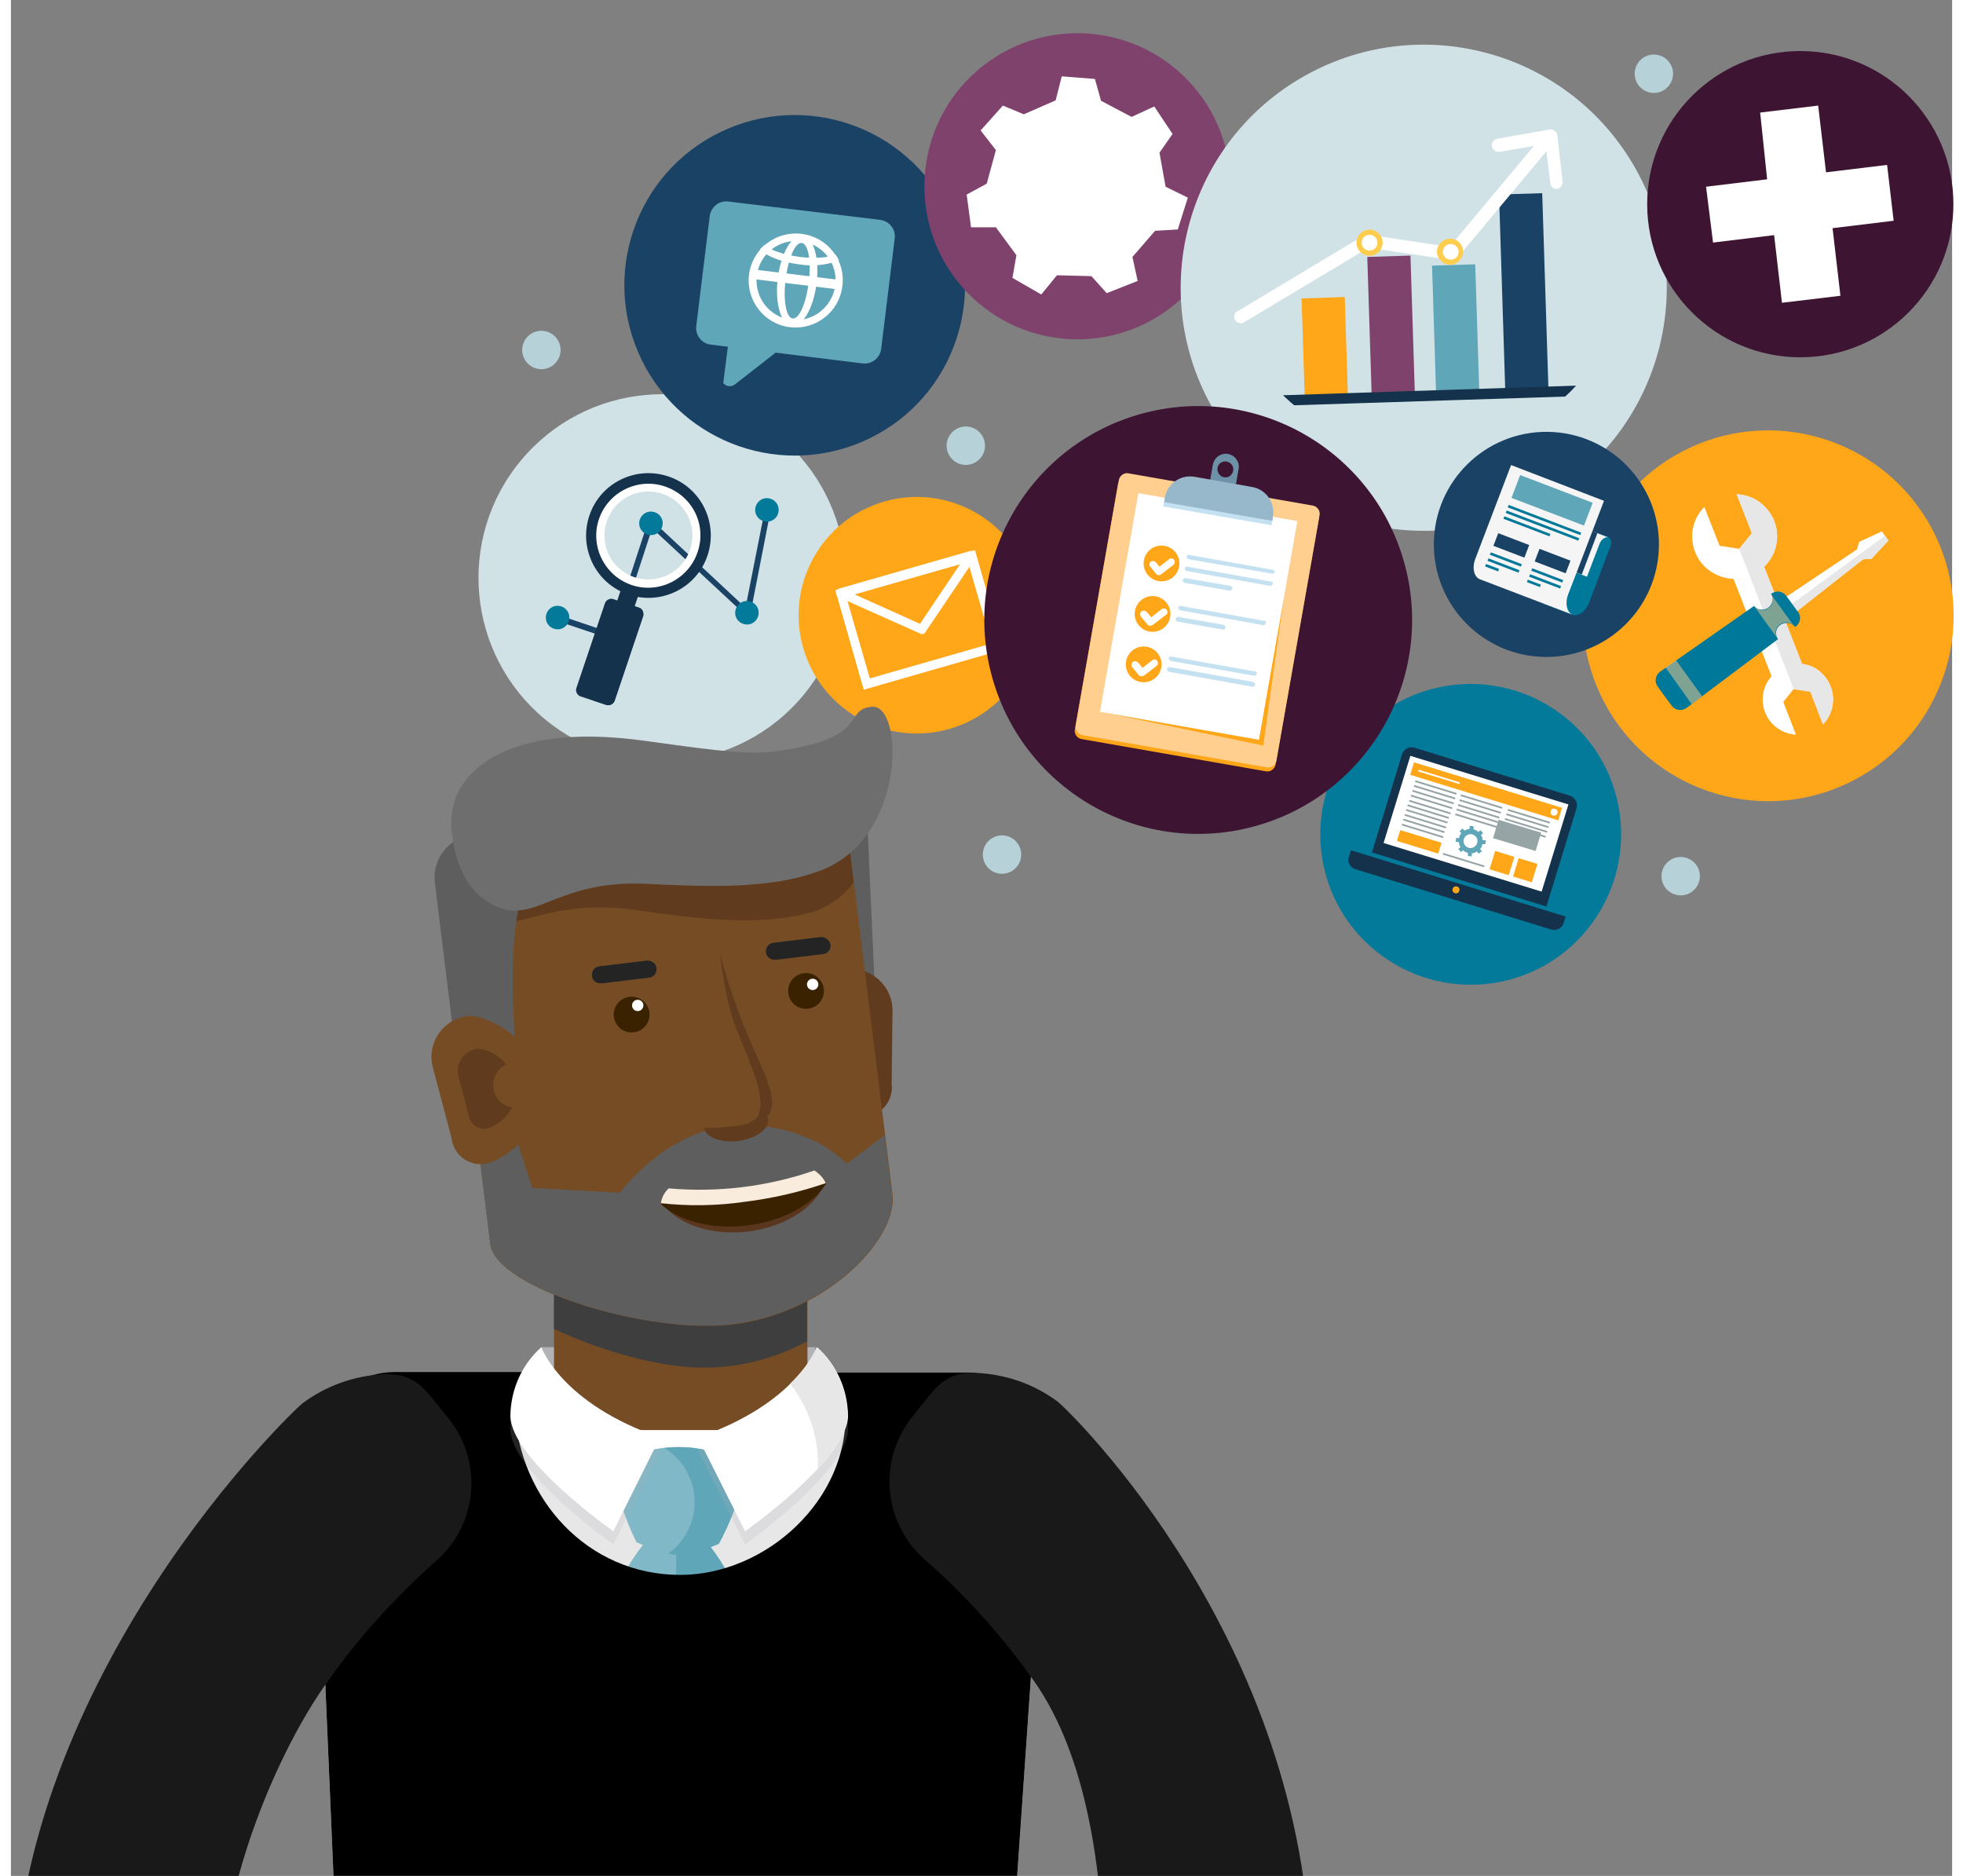 <?xml version="1.0" encoding="utf-8"?>
<!-- Generator: Adobe Illustrator 19.2.1, SVG Export Plug-In . SVG Version: 6.00 Build 0)  -->
<svg version="1.1" id="Layer_1" xmlns="http://www.w3.org/2000/svg" xmlns:xlink="http://www.w3.org/1999/xlink" x="0px" y="0px"
	 viewBox="0 0 445 430" enable-background="new 0 0 445 430" xml:space="preserve" height="430" width="450"> 
<rect x="0" y="0" width="445" height="430" fill="#808080" stroke="none"/> 
<g>
	<g class="fix-search">
		<g id="Search">
				<ellipse transform="matrix(0.639 -0.769 0.769 0.639 -47.935 162.666)" fill="#D1E2E7" cx="149.3" cy="132.4" rx="42.1" ry="42.1"/>
			<path fill="#1A4265" d="M169,141.1c-0.2,0.1-0.5,0-0.7-0.2L147,121.1l-8.2,25.1c-0.1,0.4-0.5,0.6-0.9,0.4c0,0,0,0,0,0l-12.8-4.3
				c-0.4-0.1-0.6-0.5-0.4-0.9c0.1-0.4,0.5-0.6,0.9-0.4l0,0l12.1,4.1l8.3-25.4c0.1-0.4,0.5-0.6,0.9-0.4c0.1,0,0.2,0.1,0.3,0.2
				l21.2,19.8l4.4-22.3c0.1-0.4,0.4-0.6,0.8-0.5c0.4,0.1,0.6,0.4,0.5,0.8l-4.6,23.5C169.4,140.8,169.2,141,169,141.1L169,141.1
				L169,141.1z"/>
			
				<ellipse transform="matrix(0.961 -0.275 0.275 0.961 -34.129 39.965)" fill="#047A9A" cx="125.4" cy="141.6" rx="2.7" ry="2.7"/>
			
				<ellipse transform="matrix(0.961 -0.275 0.275 0.961 -34.661 43.488)" fill="#FFA619" cx="137.7" cy="145.3" rx="2.7" ry="2.7"/>
			
				<ellipse transform="matrix(0.961 -0.275 0.275 0.961 -27.349 45.009)" fill="#047A9A" cx="146.8" cy="120" rx="2.7" ry="2.7"/>
			
				<ellipse transform="matrix(0.961 -0.275 0.275 0.961 -32.129 51.857)" fill="#047A9A" cx="168.8" cy="140.5" rx="2.7" ry="2.7"/>
			
				<ellipse transform="matrix(0.961 -0.275 0.275 0.961 -25.474 52.227)" fill="#047A9A" cx="173.4" cy="116.9" rx="2.7" ry="2.7"/>
			
				<rect x="135.2" y="136.3" transform="matrix(0.318 -0.948 0.948 0.318 -35.088 228.099)" fill="#14324C" width="11.5" height="4.2"/>
			<path fill="#14324C" d="M150.7,109.2c-7.5-2.5-15.6,1.5-18.1,9c-2.5,7.5,1.5,15.6,9,18.1c7.5,2.5,15.6-1.5,18.1-9c0,0,0,0,0,0
				C162.2,119.8,158.2,111.7,150.7,109.2z M142.7,133.2c-5.8-1.9-8.9-8.2-7-13.9c1.9-5.8,8.2-8.9,13.9-7s8.9,8.2,7,13.9c0,0,0,0,0,0
				C154.7,132,148.4,135.1,142.7,133.2C142.7,133.2,142.7,133.2,142.7,133.2L142.7,133.2z"/>
			<path fill="#FFFFFF" d="M149.9,111.5c-6.2-2.1-13,1.3-15.1,7.5s1.3,13,7.5,15.1s13-1.3,15.1-7.5c0,0,0,0,0,0
				C159.6,120.3,156.2,113.6,149.9,111.5z M142.9,132.3c-5.3-1.8-8.1-7.5-6.3-12.8c1.8-5.3,7.5-8.1,12.8-6.3
				c5.3,1.8,8.1,7.5,6.3,12.8C153.9,131.2,148.3,134.1,142.9,132.3L142.9,132.3z"/>
			<path fill="#14324C" d="M144,139.3l-6-2c-0.7-0.2-1.5,0.2-1.8,0.9l-6.6,19.6c-0.2,0.7,0.2,1.5,0.9,1.8l6,2
				c0.7,0.2,1.5-0.2,1.8-0.9l6.6-19.6C145.1,140.3,144.7,139.5,144,139.3z"/>
			<path fill="#14324C" d="M144,139.3l-3-1l-7.4,22.3l3,1c0.7,0.2,1.5-0.2,1.8-0.9l6.6-19.6C145.1,140.3,144.7,139.5,144,139.3z"/>
		</g>
	</g>
	<g class="fix-network">
		<g id="Network">
			<path fill="#1A4265" d="M144.6,82.5c9.5,19.4,32.8,27.4,52.2,18s27.4-32.8,18-52.2c-9.5-19.4-32.8-27.4-52.2-18
				C143.2,39.7,135.1,63.1,144.6,82.5C144.6,82.5,144.6,82.5,144.6,82.5L144.6,82.5z"/>
			<path fill="#60A6B9" d="M163.3,87.8c0.6,0.8,1.8,1,2.7,0.3l11.4-8.9l-12.8-1.6L163.3,87.8z"/>
			<path fill="#FFFFFF" d="M178.6,75L178.6,75h-0.1H178.6z"/>
			<path fill="#FFFFFF" d="M170.3,69c0.2,0.5,0.5,0.9,0.8,1.4c1.4-0.9,4.7-1.2,8.6-0.7c3.5,0.4,6.4,1.4,7.8,2.4
				c0.4-0.4,0.7-0.8,1.1-1.2c-2.6-1.7-5.5-2.7-8.6-3C175.9,67.4,172.3,67.8,170.3,69z"/>
			<path fill="#60A6B9" d="M157.1,74.8l3.1-25.3c0.3-2.1,2.2-3.6,4.3-3.3l34.8,4.2c2.1,0.3,3.6,2.2,3.3,4.3l-3.1,25.3
				c-0.3,2.1-2.2,3.6-4.3,3.3L160.5,79C158.4,78.8,156.9,76.9,157.1,74.8z"/>
			<path fill="#FFFFFF" d="M181.2,53.6c-5.9-0.7-11.3,3.5-12,9.4c-0.7,5.9,3.5,11.3,9.4,12c5.9,0.7,11.3-3.5,12-9.4c0,0,0,0,0,0
				C191.4,59.7,187.2,54.3,181.2,53.6z M178.9,73.3c-5-0.6-8.5-5.1-7.9-10.1s5.1-8.5,10.1-7.9c5,0.6,8.5,5.1,7.9,10.1
				C188.3,70.4,183.8,73.9,178.9,73.3C178.9,73.3,178.9,73.3,178.9,73.3z"/>
			<path fill="#FFFFFF" d="M181.5,54c-2.5-0.3-5,4.1-5.7,9.8s0.7,10.6,3.2,10.9s5-4.1,5.7-9.8S184,54.3,181.5,54z M179.2,73
				c-1.5-0.2-2.2-4.2-1.6-9s2.2-8.5,3.7-8.3s2.2,4.2,1.6,9S180.7,73.2,179.2,73L179.2,73z"/>
			<path fill="#FFFFFF" d="M180.9,58.9c-3.8-0.5-7-1.6-8.1-2.8c-0.4,0.4-0.8,0.7-1.1,1.1c1.7,1.6,5,2.9,9,3.4
				c3.1,0.5,6.2,0.2,9.1-0.9c-0.2-0.5-0.5-1-0.8-1.4C187.5,59.1,184.4,59.3,180.9,58.9z"/>
			
				<rect x="179.2" y="53.6" transform="matrix(0.121 -0.993 0.993 0.121 94.818 234.876)" fill="#FFFFFF" width="1.7" height="20.7"/>
			
				<rect x="179.1" y="54" transform="matrix(0.121 -0.993 0.993 0.121 94.355 235.216)" fill="#FFFFFF" width="1.7" height="20.7"/>

		</g>
	</g>
	<g class="fix-mail">
		 <g id="Mail">
			<path fill="#FFFFFF" d="M226.5,147.2l-15.2-6l-0.5,0.6c-0.3,0.4-0.6,0.8-0.9,1.1l13,5.1l-24,6.9l8.5-11.6c-0.7-0.2-1.4-0.4-2-0.8
				l-10.1,13.6c-0.3,0.5-0.3,1.1,0.2,1.5c0.3,0.2,0.6,0.3,0.9,0.2l30-8.6l0,0c0.6-0.1,0.9-0.7,0.8-1.3
				C227.2,147.6,226.9,147.3,226.5,147.2z"/>
			
				<ellipse transform="matrix(0.927 -0.376 0.376 0.927 -37.779 88.376)" fill="#FFA619" cx="207.6" cy="141" rx="27.1" ry="27.1"/>
			<path fill="#FFFFFF" d="M227.5,148.9l-32,9.2l-6.5-22.8l32-9.2L227.5,148.9z M196.9,155.5l27.9-8l-5.4-18.7l-27.9,8L196.9,155.5z"
				/>
			<path fill="#FFFFFF" d="M209.1,145.3c-0.2,0.1-0.5,0.1-0.7-0.1l-18.6-8.3c-0.5-0.2-0.8-0.9-0.6-1.4c0.1-0.3,0.4-0.5,0.7-0.6
				l30-8.6c0.6-0.1,1.1,0.2,1.3,0.8c0.1,0.3,0,0.5-0.1,0.8l-11.4,16.9C209.6,145.1,209.4,145.3,209.1,145.3z M193.3,136.2l15.1,6.8
				l9.2-13.7L193.3,136.2z"/>
		</g>
	</g>
	<g class="fix-gear">
		<g id="Gear">
			
				<ellipse transform="matrix(0.755 -0.655 0.655 0.755 31.853 170.672)" fill="#7F426C" cx="244.6" cy="42.7" rx="35.1" ry="35.1"/>
			<path fill="#FFFFFF" d="M227.4,24.2l4.8,2l7.3-3.2l1.4-5.5l7.6,0.6l1.4,5l7,3.7l5.2-2.4l4.2,6.3l-3,4.3l1.4,7.8l5.1,2.5l-2.3,7.3
				l-5.2,0.3l-5.2,6l1.2,5.5l-7.1,2.8l-3.5-3.9l-7.9-0.2l-3.6,4.4l-6.6-3.8l0.9-5.2l-4.7-6.4h-5.7l-1-7.5l4.6-2.5l2.1-7.7l-3.5-4.5
				L227.4,24.2L227.4,24.2L227.4,24.2z M237.4,35.1c4.3-3.7,10.9-3.2,14.5,1.2c3.7,4.3,3.2,10.9-1.2,14.5c-4.3,3.7-10.8,3.2-14.5-1.1
				C232.5,45.4,233,38.8,237.4,35.1L237.4,35.1z"/>

		</g>
	</g>
	<g class="fix-computer">
		<g id="Computer">
			<path fill="#047A9A" d="M361.4,213c12-14.8,9.8-36.5-5-48.5s-36.5-9.8-48.5,5c-12,14.8-9.8,36.5,5,48.5
				C327.7,230,349.4,227.8,361.4,213C361.4,213,361.4,213,361.4,213L361.4,213z"/>
			<path fill="#14324C" d="M352,207.8l6.9-22.5c0.4-1.2-0.3-2.5-1.5-2.9l-35.6-11c-1.2-0.4-2.5,0.3-2.9,1.5c0,0,0,0,0,0l-6.9,22.5
				L352,207.8z"/>
			
				<rect x="325.5" y="170" transform="matrix(0.294 -0.956 0.956 0.294 56.454 454.434)" fill="#FFFFFF" width="20.9" height="37.9"/>
			<path fill="#14324C" d="M307.2,194.9l-0.5,1.6c-0.4,1.1,0.3,2.3,1.4,2.7c0,0,0,0,0,0l45.1,13.9c1.1,0.3,2.3-0.3,2.7-1.4
				c0,0,0,0,0,0l0.5-1.6L307.2,194.9z"/>
			
				<rect x="336.7" y="163.8" transform="matrix(0.294 -0.956 0.956 0.294 65.19 451.336)" fill="#FFA619" width="3" height="35.5"/>
			
				<rect x="321.5" y="188.1" transform="matrix(0.294 -0.956 0.956 0.294 43.383 444.814)" fill="#FFA619" width="2.6" height="9.9"/>
			
				<rect x="337" y="178.9" transform="matrix(0.294 -0.956 0.956 0.294 62.212 452.046)" fill="#96A4A5" width="0.4" height="9.9"/>
			
				<rect x="336.7" y="180.1" transform="matrix(0.294 -0.956 0.956 0.294 60.874 452.536)" fill="#96A4A5" width="0.4" height="9.9"/>
			
				<rect x="336.3" y="181.1" transform="matrix(0.294 -0.956 0.956 0.294 59.669 452.96)" fill="#96A4A5" width="0.4" height="9.9"/>
			
				<rect x="336" y="182.2" transform="matrix(0.294 -0.956 0.956 0.294 58.407 453.397)" fill="#96A4A5" width="0.4" height="9.9"/>
			
				<rect x="335.7" y="183.3" transform="matrix(0.294 -0.956 0.956 0.294 57.119 453.879)" fill="#96A4A5" width="0.4" height="9.9"/>
			
				<rect x="332.9" y="192.3" transform="matrix(0.294 -0.956 0.956 0.294 46.519 457.603)" fill="#96A4A5" width="0.4" height="9.9"/>
			
				<rect x="347.8" y="182.1" transform="matrix(0.294 -0.956 0.956 0.294 66.725 464.773)" fill="#96A4A5" width="0.4" height="10.1"/>
			
				<rect x="347.5" y="183.2" transform="matrix(0.294 -0.956 0.956 0.294 65.459 465.184)" fill="#96A4A5" width="0.4" height="10.1"/>
			
				<rect x="347.2" y="184.3" transform="matrix(0.294 -0.956 0.956 0.294 64.174 465.649)" fill="#96A4A5" width="0.4" height="10.1"/>
			
				<rect x="346.8" y="185.4" transform="matrix(0.294 -0.956 0.956 0.294 62.918 466.081)" fill="#96A4A5" width="0.4" height="10.1"/>
			
				<rect x="324.1" y="183.4" transform="matrix(0.294 -0.956 0.956 0.294 48.866 442.898)" fill="#96A4A5" width="0.4" height="9.9"/>
			
				<rect x="323.8" y="184.5" transform="matrix(0.294 -0.956 0.956 0.294 47.538 443.354)" fill="#96A4A5" width="0.4" height="9.9"/>
			
				<rect x="323.4" y="185.6" transform="matrix(0.294 -0.956 0.956 0.294 46.319 443.801)" fill="#96A4A5" width="0.4" height="9.9"/>
			
				<rect x="325.1" y="180.2" transform="matrix(0.294 -0.956 0.956 0.294 52.663 441.561)" fill="#96A4A5" width="0.4" height="9.9"/>
			
				<rect x="324.8" y="181.2" transform="matrix(0.294 -0.956 0.956 0.294 51.388 442.007)" fill="#96A4A5" width="0.4" height="9.9"/>
			
				<rect x="324.5" y="182.3" transform="matrix(0.294 -0.956 0.956 0.294 50.112 442.465)" fill="#96A4A5" width="0.4" height="9.9"/>
			
				<rect x="325.5" y="179" transform="matrix(0.294 -0.956 0.956 0.294 54.056 441.099)" fill="#96A4A5" width="0.4" height="9.9"/>
			
				<rect x="326.5" y="175.7" transform="matrix(0.294 -0.956 0.956 0.294 57.904 439.723)" fill="#96A4A5" width="0.4" height="9.9"/>
			
				<rect x="326.2" y="176.8" transform="matrix(0.294 -0.956 0.956 0.294 56.643 440.188)" fill="#96A4A5" width="0.4" height="9.9"/>
			
				<rect x="325.8" y="177.9" transform="matrix(0.294 -0.956 0.956 0.294 55.374 440.616)" fill="#96A4A5" width="0.4" height="9.9"/>
			
				<rect x="327.2" y="173.2" transform="matrix(0.294 -0.956 0.956 0.294 60.806 438.699)" fill="#FFFFFF" width="0.4" height="9.9"/>
			
				<rect x="339.6" y="195.7" transform="matrix(0.294 -0.956 0.956 0.294 52.032 466.384)" fill="#FFA619" width="4.4" height="4.6"/>
			
				<rect x="345" y="197.4" transform="matrix(0.294 -0.956 0.956 0.294 54.206 472.702)" fill="#FFA619" width="4.4" height="4.5"/>
			
				<rect x="343.2" y="186.4" transform="matrix(0.289 -0.957 0.957 0.289 62.198 466.696)" fill="#96A4A5" width="4.4" height="10.2"/>
			
				<ellipse transform="matrix(0.294 -0.956 0.956 0.294 71.631 469.621)" fill="#FFFFFF" cx="353.8" cy="186.3" rx="0.8" ry="0.8"/>
			
				<ellipse transform="matrix(0.294 -0.956 0.956 0.294 38.751 460.687)" fill="#FFA619" cx="331.3" cy="204.1" rx="0.8" ry="0.8"/>
			<path fill="#60A6B9" d="M337,191.4l0.5-0.4l-0.6-0.7l-0.5,0.4c-0.3-0.3-0.7-0.5-1.1-0.6v-0.7l-0.9-0.1v0.7c-0.4,0-0.8,0.2-1.2,0.4
				l-0.4-0.5l-0.7,0.6l0.4,0.5c-0.3,0.3-0.5,0.7-0.5,1.1h-0.7l-0.1,0.9h0.7c0,0.4,0.2,0.8,0.4,1.2l-0.5,0.4l0.6,0.7l0.5-0.4
				c0.3,0.3,0.7,0.5,1.1,0.6v0.7l0.9,0.1v-0.7c0.4,0,0.8-0.2,1.2-0.4l0.4,0.5l0.7-0.6l-0.4-0.5c0.3-0.3,0.5-0.7,0.5-1.1h0.7l0.1-0.9
				h-0.7C337.4,192.1,337.2,191.7,337,191.4z M336.2,192.9c-0.1,0.9-0.8,1.5-1.7,1.5c-0.9-0.1-1.5-0.8-1.5-1.7
				c0.1-0.9,0.8-1.5,1.7-1.5c0,0,0,0,0,0C335.6,191.3,336.3,192.1,336.2,192.9L336.2,192.9z"/>

		</g>
	</g>
	<g class="fix-data">
		<g id="Data">
			
				<ellipse transform="matrix(0.861 -0.509 0.509 0.861 11.539 174.033)" fill="#D1E2E7" cx="323.8" cy="65.9" rx="55.7" ry="55.7"/>
			
				<rect x="296.1" y="68.2" transform="matrix(1 -3.175965e-02 3.175965e-02 1 -2.394 9.604)" fill="#FFA619" width="9.9" height="24"/>
			
				<rect x="311.3" y="58.7" transform="matrix(1 -3.175965e-02 3.175965e-02 1 -2.228 10.083)" fill="#7F426C" width="9.9" height="32.9"/>
			
				<rect x="326.1" y="60.7" transform="matrix(1 -3.175965e-02 3.175965e-02 1 -2.245 10.553)" fill="#60A6B9" width="9.9" height="30.5"/>
			
				<rect x="341.7" y="44.4" transform="matrix(1 -3.175965e-02 3.175965e-02 1 -1.971 11.046)" fill="#1A4265" width="9.9" height="46.2"/>
			<path fill="#14324C" d="M291.6,90.6c0.9,0.8,1.7,1.6,2.6,2.3l62.1-2c0.9-0.8,1.7-1.6,2.5-2.5L291.6,90.6z"/>
			<path fill="#FFFFFF" d="M282,74.1c-0.8,0-1.5-0.6-1.6-1.4c0-0.6,0.3-1.1,0.7-1.3L310.1,54c0.3-0.2,0.7-0.2,1-0.2l18.7,2.8
				l21.8-26.1c0.5-0.6,1.5-0.7,2.1-0.2s0.7,1.5,0.2,2.1l0,0l-22.3,26.7c-0.3,0.4-0.9,0.6-1.4,0.5l-19-2.8l-28.4,17
				C282.5,74,282.3,74.1,282,74.1z"/>
			<path fill="#FFFFFF" d="M354.4,43.3c-0.8,0-1.4-0.5-1.5-1.3l-1.1-9l-10.5,1.8c-0.8,0.1-1.6-0.4-1.8-1.2s0.4-1.6,1.2-1.8l12-2.1
				c0.8-0.2,1.6,0.4,1.8,1.2c0,0,0,0,0,0.1l1.2,10.6c0.1,0.8-0.5,1.6-1.3,1.7L354.4,43.3z"/>
			<path fill="#FFCD4E" d="M332.9,57.6c0,1.7-1.3,3-2.9,3.1c-1.7,0-3-1.3-3.1-2.9c0-1.6,1.2-3,2.9-3.1
				C331.4,54.6,332.8,55.9,332.9,57.6C332.9,57.5,332.9,57.6,332.9,57.6z"/>
			
				<ellipse transform="matrix(1 -3.175965e-02 3.175965e-02 1 -1.665 10.506)" fill="#FFFFFF" cx="329.9" cy="57.7" rx="1.8" ry="1.8"/>
			
				<ellipse transform="matrix(1 -3.175965e-02 3.175965e-02 1 -1.61 9.914)" fill="#FFCD4E" cx="311.3" cy="55.6" rx="3" ry="3"/>
			
				<ellipse transform="matrix(1 -3.175965e-02 3.175965e-02 1 -1.61 9.914)" fill="#FFFFFF" cx="311.3" cy="55.6" rx="1.8" ry="1.8"/>

			<animateTransform attributeName="transform" additive="sum" type="scale" from="0" to="1" begin="1.750s" dur="0.5s" repeatCount="0" />
			<animateTransform attributeName="transform" additive="sum" type="rotate" from="0 323.847 65.927" to="180 323.847 65.927" begin="1.750s" dur="0.5s" repeatCount="0" />
		</g>
	</g>
	<g class="fix-clipboard">
		<g id="Clipboard">
			
				<ellipse transform="matrix(0.962 -0.275 0.275 0.962 -28.59 80.117)" fill="#3D1533" cx="272" cy="142.2" rx="49" ry="49"/>
			<path fill="#FFA619" d="M289.9,175.3c-0.2,1-1.2,1.7-2.2,1.5l-42.3-7.4c-1-0.2-1.7-1.2-1.5-2.2l9.9-56.3c0.2-1,1.2-1.7,2.2-1.5
				l42.3,7.4c1,0.2,1.7,1.2,1.5,2.2L289.9,175.3z"/>
			<path fill="#FECF8E" d="M290.1,174.4c-0.2,1-1.2,1.7-2.2,1.5c0,0,0,0,0,0l-42.3-7.4c-1-0.2-1.7-1.2-1.5-2.2l9.9-56.3
				c0.2-1,1.2-1.7,2.2-1.5l42.3,7.4c1,0.2,1.7,1.2,1.5,2.2L290.1,174.4z"/>
			<polygon fill="#FFA619" points="287.1,170.9 250.5,163.3 259.5,114.3 294.1,120.3 		"/>
			
				<rect x="246.9" y="122.8" transform="matrix(0.173 -0.985 0.985 0.173 85.984 385.128)" fill="#FFFFFF" width="50.9" height="37"/>
			<path fill="#6D92A8" d="M280.4,113.5l1-5.8c0.4-1.6-0.6-3.2-2.2-3.6c-1.6-0.4-3.2,0.6-3.6,2.2c0,0.1-0.1,0.3-0.1,0.4l-1,5.8
				L280.4,113.5z M278.7,105.8c1,0.2,1.7,1.1,1.5,2.1s-1.1,1.7-2.1,1.5c-1-0.2-1.6-1.1-1.5-2.1C276.7,106.3,277.7,105.6,278.7,105.8
				L278.7,105.8z"/>
			<path fill="#C4E1F2" d="M289,120.4l0.1-0.9c0.6-3.3-1.6-6.4-4.9-6.9l-13-2.3c-3.3-0.6-6.4,1.6-6.9,4.9l-0.1,0.9L289,120.4z"/>
			<path fill="#97B7CB" d="M289.2,119.4l0.1-0.9c0.6-3.3-1.6-6.4-4.9-6.9l-13-2.3c-3.3-0.6-6.4,1.6-6.9,4.9l-0.1,0.9L289.2,119.4z"/>
			
				<ellipse transform="matrix(0.173 -0.985 0.985 0.173 90.868 366.644)" fill="#FFA619" cx="263.8" cy="129.2" rx="4.1" ry="4.1"/>
			<path fill="#FFFFFF" d="M263,131.8c-0.2,0-0.4-0.1-0.5-0.3l-1.4-1.7c-0.2-0.4-0.1-0.9,0.3-1.1c0.3-0.2,0.7-0.1,1,0.1l0.9,1.1
				l2.3-1.8c0.4-0.2,0.9-0.1,1.1,0.3c0.2,0.3,0.1,0.7-0.1,1l-3,2.3C263.4,131.8,263.2,131.9,263,131.8z"/>
			<path fill="#C4E1F2" d="M289.7,131.1c-0.1,0.3-0.3,0.5-0.6,0.4c0,0,0,0,0,0l-19.1-3.3c-0.3-0.1-0.5-0.3-0.5-0.6l0,0
				c0.1-0.3,0.3-0.5,0.6-0.4l19.1,3.4C289.6,130.6,289.8,130.9,289.7,131.1L289.7,131.1L289.7,131.1z"/>
			<path fill="#C4E1F2" d="M289.3,133.8c-0.1,0.3-0.3,0.5-0.6,0.5c0,0,0,0,0,0l-19.1-3.4c-0.3-0.1-0.5-0.3-0.5-0.6c0,0,0,0,0,0l0,0
				c0.1-0.3,0.3-0.5,0.6-0.4l19.1,3.4C289.1,133.2,289.3,133.5,289.3,133.8L289.3,133.8z"/>
			<path fill="#C4E1F2" d="M280,134.9c-0.1,0.3-0.3,0.5-0.6,0.5c0,0,0,0,0,0l-10.3-1.8c-0.3-0.1-0.5-0.3-0.5-0.6c0,0,0,0,0,0l0,0
				c0.1-0.3,0.3-0.5,0.6-0.5c0,0,0,0,0,0l10.3,1.8C279.8,134.3,280.1,134.6,280,134.9C280,134.9,280,134.9,280,134.9L280,134.9z"/>
			
				<ellipse transform="matrix(0.173 -0.985 0.985 0.173 77.735 374.241)" fill="#FFA619" cx="261.8" cy="140.8" rx="4.1" ry="4.1"/>
			<path fill="#FFFFFF" d="M261,143.4c-0.2,0-0.4-0.1-0.5-0.3l-1.4-1.7c-0.3-0.3-0.3-0.8,0-1.2c0.3-0.3,0.8-0.3,1.2,0
				c0.1,0.1,0.1,0.1,0.2,0.2l0.9,1.1l2.3-1.8c0.3-0.3,0.9-0.3,1.2,0c0.3,0.3,0.3,0.9,0,1.2c0,0-0.1,0.1-0.2,0.1l-3,2.3
				C261.4,143.4,261.2,143.5,261,143.4z"/>
			<path fill="#C4E1F2" d="M287.7,142.8c-0.1,0.3-0.3,0.5-0.6,0.5c0,0,0,0,0,0l-19-3.4c-0.3-0.1-0.5-0.3-0.5-0.6c0,0,0,0,0,0l0,0
				c0.1-0.3,0.3-0.5,0.6-0.4l19.1,3.4C287.6,142.2,287.8,142.5,287.7,142.8L287.7,142.8L287.7,142.8z"/>
			<path fill="#C4E1F2" d="M278.4,143.9c-0.1,0.3-0.3,0.5-0.6,0.4l-10.3-1.8c-0.3-0.1-0.5-0.3-0.5-0.6l0,0c0.1-0.3,0.3-0.5,0.6-0.5
				c0,0,0,0,0,0l10.3,1.8C278.3,143.3,278.5,143.6,278.4,143.9C278.5,143.9,278.5,143.9,278.4,143.9L278.4,143.9L278.4,143.9z"/>
			
				<ellipse transform="matrix(0.173 -0.985 0.985 0.173 64.616 381.83)" fill="#FFA619" cx="259.8" cy="152.4" rx="4.1" ry="4.1"/>
			<path fill="#FFFFFF" d="M259,155c-0.2,0-0.4-0.1-0.5-0.3l-1.4-1.7c-0.3-0.3-0.3-0.8,0-1.2c0.3-0.3,0.8-0.3,1.2,0
				c0.1,0.1,0.1,0.1,0.2,0.2l0.9,1.1l2.3-1.8c0.4-0.3,0.9-0.1,1.1,0.2c0.2,0.3,0.2,0.8-0.1,1.1l-3,2.3C259.4,155,259.2,155,259,155z"
				/>
			<path fill="#C4E1F2" d="M285.6,154.4c-0.1,0.3-0.3,0.5-0.6,0.5c0,0,0,0,0,0l-19.1-3.4c-0.3-0.1-0.5-0.3-0.5-0.6c0,0,0,0,0,0l0,0
				c0.1-0.3,0.3-0.5,0.6-0.4l19.1,3.4C285.5,153.8,285.7,154.1,285.6,154.4L285.6,154.4z"/>
			<path fill="#C4E1F2" d="M285.2,157c-0.1,0.3-0.3,0.5-0.6,0.4l-19.1-3.4c-0.3-0.1-0.5-0.3-0.5-0.6l0,0c0.1-0.3,0.3-0.5,0.6-0.5
				c0,0,0,0,0,0l19.1,3.4C285,156.4,285.2,156.7,285.2,157C285.2,157,285.2,157,285.2,157L285.2,157z"/>
		</g>
	</g>
	<g class="fix-tools">
		<g id="Tools">
			<path fill="#FFA619" d="M442.8,155.6c8-22.1-3.4-46.4-25.5-54.4s-46.4,3.4-54.4,25.5c-8,22.1,3.4,46.4,25.5,54.4
				C410.4,189.1,434.8,177.7,442.8,155.6C442.8,155.6,442.8,155.6,442.8,155.6L442.8,155.6z"/>
			<path fill="#FFFFFF" d="M410.6,152.2l-8.7-22.3c3.9-3.7,4-9.9,0.2-13.7c-1.7-1.8-4-2.8-6.5-2.9l3.5,8.9l-2.9,3.6l-4.5-0.7
				l-3.5-8.9c-3.8,3.8-3.7,9.9,0.1,13.7c1.8,1.7,4.1,2.7,6.6,2.8l8.7,22.3c-3,3.4-2.6,8.5,0.7,11.4c1.4,1.2,3.1,1.9,4.9,2l-2.9-7.5
				l2.4-3l3.8,0.6l2.9,7.5c3.1-3.2,3.1-8.3-0.1-11.5C414.1,153.2,412.4,152.4,410.6,152.2z"/>
			<path fill="#E7E7E8" d="M410.6,152.2l-8.7-22.3c3.9-3.7,4-9.9,0.2-13.7c-1.7-1.8-4-2.8-6.5-2.9l3.5,8.9l-2.9,3.6l12.5,32.2
				l3.8,0.6l2.9,7.5c3.1-3.2,3.1-8.3-0.1-11.5C414.1,153.2,412.4,152.4,410.6,152.2z"/>
			<path fill="#FFFFFF" d="M424.6,128.2L424.6,128.2L424.6,128.2l1.9-0.1l3.9-4.2l-1.5-2.1l-5.2,2.4l-0.5,1.7l-0.1,0.1l0,0L403.7,139
				l2.6,3.5L424.6,128.2L424.6,128.2L424.6,128.2z"/>
			<path fill="#E7E7E8" d="M424.6,128.2L424.6,128.2L424.6,128.2l1.9-0.1l3.9-4.2l-0.8-1.1L405,140.8l1.3,1.8L424.6,128.2
				L424.6,128.2L424.6,128.2z"/>
			<path fill="#007899" d="M405.1,146.5c-0.8-1.1-0.5-2.6,0.6-3.3c1.1-0.7,2.5-0.5,3.3,0.5l0.2-0.1c1-0.8,1.3-2.3,0.5-3.3
				c-1.1-1.5-1.6-2.2-2.7-3.7c-0.8-1.1-2.2-1.3-3.3-0.6l-0.2,0.1c0.7,1.1,0.3,2.6-0.8,3.3c-1,0.6-2.4,0.4-3.1-0.5l0,0L378,154
				c-1.1,0.9-1.3,2.4-0.4,3.5c1.2,1.7,1.8,2.5,3,4.1c0.8,1.2,2.3,1.5,3.5,0.7L405.1,146.5L405.1,146.5z"/>
			<path opacity="0.5" fill="#FECF8E" enable-background="new    " d="M402.9,139.4c-1,0.8-2.5,0.5-3.3-0.5l5.4,7.5
				c-0.8-1.1-0.5-2.6,0.6-3.3c1.1-0.8,2.6-0.5,3.3,0.6l0,0l-5.5-7.6C404.2,137.2,403.9,138.7,402.9,139.4z"/>
			<path opacity="0.5" fill="#FECF8E" enable-background="new    " d="M379.3,153l6,8.4l2.4-1.8l-6-8.3L379.3,153z"/>
		</g>
	</g>
	<g class="fix-news">
		<g id="Newspaper">
				<ellipse transform="matrix(9.999500e-03 -1 1 9.999500e-03 223.678 475.44)" fill="#1A4265" cx="351.9" cy="124.8" rx="25.8" ry="25.8"/>
			<path fill="#007899" d="M366.2,123.1l-3.4-1.3l-1.3,3.4l-4.5-1.7l-5.7,14.9l6.6,2.5c1.4,0.5,3.1-0.7,3.9-2.8l2.7-7.1l1.5-4
				l0.6-1.5C367.1,124.5,366.8,123.4,366.2,123.1z"/>
			<path fill="#007899" d="M358.2,136.6l1.4-3.6l2.9-7.5l-5.4-2l-5.7,14.8l6.6,2.5c0.2,0.1,0.4,0.1,0.6,0.1
				C357.7,140.2,357.5,138.5,358.2,136.6z"/>
			<path fill="#F5F5F5" d="M357,121.8l-2.9,7.6l7.2,2.8l2.9-7.6c0.4-1,1.3-1.6,2-1.4l-7.2-2.8C358.2,120.1,357.4,120.8,357,121.8z"/>
			<path fill="#1A4265" d="M357,121.8l-2.9,7.6l6,2.3l3.6-9.5l-4.7-1.8C358.2,120.1,357.4,120.8,357,121.8z"/>
			<path fill="#F5F5F5" d="M357,136.2l1.4-3.6l6.8-17.8l-21.3-8.2l-8.2,21.5c-0.8,2.1-0.3,4.2,1.1,4.7l21.2,8.1
				C356.7,140.4,356.2,138.3,357,136.2z"/>
			
				<rect x="351.2" y="110.1" transform="matrix(0.357 -0.934 0.934 0.357 114.92 405.013)" fill="#007899" width="0.6" height="17.8"/>
			
				<rect x="350.8" y="111.5" transform="matrix(0.357 -0.934 0.934 0.357 113.307 405.421)" fill="#007899" width="0.6" height="17.8"/>
			
				<rect x="347.2" y="114.9" transform="matrix(0.357 -0.934 0.934 0.357 110.886 402.179)" fill="#007899" width="0.6" height="11.3"/>
			
				<rect x="350.5" y="105.7" transform="matrix(0.357 -0.934 0.934 0.357 120.134 403.755)" fill="#60A6B9" width="5.6" height="17.8"/>
			
				<rect x="342.4" y="124.4" transform="matrix(0.357 -0.934 0.934 0.357 100.622 402.559)" fill="#007899" width="0.6" height="7.6"/>
			
				<rect x="341.8" y="125.7" transform="matrix(0.357 -0.934 0.934 0.357 99.073 402.917)" fill="#007899" width="0.6" height="7.6"/>
			
				<rect x="339.2" y="128.4" transform="matrix(0.357 -0.934 0.934 0.357 96.925 400.81)" fill="#007899" width="0.6" height="3.2"/>
			
				<rect x="342.3" y="121.1" transform="matrix(0.357 -0.934 0.934 0.357 104.541 401.591)" fill="#1A4265" width="3.1" height="7.6"/>
			
				<rect x="351.9" y="128" transform="matrix(0.357 -0.934 0.934 0.357 103.355 413.801)" fill="#007899" width="0.6" height="7.6"/>
			
				<rect x="351.3" y="129.3" transform="matrix(0.357 -0.934 0.934 0.357 101.861 414.145)" fill="#007899" width="0.6" height="7.6"/>
			
				<rect x="348.8" y="132" transform="matrix(0.357 -0.934 0.934 0.357 99.715 412.084)" fill="#007899" width="0.6" height="3.2"/>
			
				<rect x="351.9" y="124.7" transform="matrix(0.357 -0.934 0.934 0.357 107.211 412.855)" fill="#1A4265" width="3.1" height="7.6"/>
			<animateTransform attributeName="transform" additive="sum" type="scale" from="0" to="1" begin="2.086s" dur="0.75s" repeatCount="0" />
			<animateTransform attributeName="transform" type="rotate" from="0 351.948 124.757" to="180 351.948 124.757" begin="2.086s" dur="0.75s" repeatCount="0" />
		</g>
	</g>
	<g class="fix-beakercopy">
		<g id="BearkerCopy" >		
			<ellipse fill="#3D1533" cx="410.2" cy="46.8" rx="35.1" ry="35.1"/>
			<path fill="#FFFFFF" d="M414.3,24.2l1.8,15.3l14-1.7l1.5,12.8l-14,1.7l1.8,15.5l-13.4,1.6l-1.8-15.5l-14,1.7l-1.6-12.8l14-1.7
				L401,25.8L414.3,24.2z"/>
		</g>
	</g>

	<g id="Dot1">
		
			<ellipse transform="matrix(0.898 -0.44 0.44 0.898 -62.977 120.032)" fill="#B7D1D9" cx="227.2" cy="195.8" rx="4.4" ry="4.4"/>
	</g>
	<g id="Dot2">
		
			<ellipse transform="matrix(0.898 -0.44 0.44 0.898 -49.279 189.04)" fill="#B7D1D9" cx="382.8" cy="200.7" rx="4.4" ry="4.4"/>
	</g>
	<g id="Dot3">
		
			<ellipse transform="matrix(0.898 -0.44 0.44 0.898 -22.876 61.71)" fill="#B7D1D9" cx="121.6" cy="80.2" rx="4.4" ry="4.4"/>
	</g>
	<g id="Dot4">
		
			<ellipse transform="matrix(0.898 -0.44 0.44 0.898 31.055 167.519)" fill="#B7D1D9" cx="376.6" cy="16.8" rx="4.4" ry="4.4"/>
	</g>
	<g id="Dot5">
		
			<ellipse transform="matrix(0.898 -0.44 0.44 0.898 -22.594 106.794)" fill="#B7D1D9" cx="218.9" cy="102.1" rx="4.4" ry="4.4"/>
	</g>
	<g id="Man">
		
		<rect x="121.6" y="308.8" fill="#B2B3B7" width="62.8" height="11.5"/>
		<path fill="#E7E7E8" d="M225.9,499.3l11.5-166.5c0-10.1-8.2-18.2-18.2-18.2l0,0H88c-10.1,0-18.2,8.2-18.2,18.2l0,0l7.1,166.5
			L225.9,499.3L225.9,499.3z"/>
		<path fill="#FFFFFF" d="M117.2,314.6v5.4c0,7.4,10.7,13.4,23.9,27h20.6c13.2-13.6,23.9-19.6,23.9-27v-5.4H117.2z"/>
		<path fill="#754C24" d="M182.6,316.4c0,6.3-9.1,11.4-20.3,11.4h-17.5c-11.2,0-20.3-5.1-20.3-11.4v-21.9c0-6.3,9.1-11.4,20.3-11.4
			h17.5c11.2,0,20.3,5.1,20.3,11.4V316.4z"/>
		<path fill="#3E3E3E" d="M162.3,283.1h-17.5c-11.2,0-20.3,5.1-20.3,11.4v10.1c10.8,5.1,24.2,8.9,34.3,8.9c8.3,0,16.4-2.1,23.7-6
			v-13C182.6,288.2,173.5,283.1,162.3,283.1z"/>
		<path fill="#754C24" d="M99.1,197.9l10.8,87.3c1.2,10,35.8,20.8,55.7,18.4c21.7-2.7,37.6-19.7,36.4-29.7l-10.8-87.3L99.1,197.9z"
			/>
		
			<ellipse transform="matrix(0.929 -0.37 0.37 0.929 -65.593 85.138)" fill="#B7D1D9" cx="189.3" cy="213.7" rx="6.8" ry="6.8"/>
		<path fill="#5E5E5E" d="M189.1,241c0.3,2.4,3.7,7.6,6.6,8.2c3.9,0.7,3.6-0.4,3.2-3.5l-2.5-55.6c-0.7-5.4-5.6-9.2-11-8.6
			c0,0,0,0,0,0l0,0c-5.4,0.7-21.3-3.3-20.6,2.1c0,0,8.7,4.3,14.9,18.2S189.1,241,189.1,241z"/>
		<path fill="#603B1D" d="M183,248.9c0.5,3.8,9.1,7.6,12.9,7.1l0,0c3.8-0.4,6.5-3.9,6-7.6c0,0,0,0,0,0l0.2-16.8
			c0-5.2-4.3-9.5-9.5-9.5c-0.3,0-0.6,0-0.9,0l0,0c-3.8,0.5-11.1,7.1-10.6,10.9L183,248.9z"/>
		<path fill="#E2CAAA" d="M189.8,239.7c-0.3-2.2-2-4-4.2-4.5c0.6-2.1,3.9-4.9,5.7-5.1c2.8-0.3,5.3,1.8,5.6,4.6c0,0.2,0,0.3,0,0.5
			l-0.1,9.1c0.2,2-1.2,3.9-3.2,4.1c-1.8,0.2-5.9-1.5-6.8-3.3C188.8,244.1,190.1,241.9,189.8,239.7z"/>
		<path fill="#754C24" d="M154.7,174.4c2.9,14.9,7.4,33.8,9.4,50.2c2.8,23,1.7,58.7,2.1,78.9c21.4-2.9,37.1-19.8,35.9-29.7
			l-10.8-87.3L154.7,174.4z"/>
		<path fill="#603B1D" d="M193.2,202.2l-1.9-15.7l-90.8,11.2l0.1,1.8c0.2,4.9,2.2,10.1,6.4,11.5c9.1,3.1,16.2-5.3,36.3-2.4
			c14.4,2.1,28,3.7,39.5,0.7C186.9,208.3,190.6,205.8,193.2,202.2z"/>
		<path fill="#5E5E5E" d="M116.7,249.9c0.3,2.4-1.7,8.3-4.5,9.6c-3.6,1.7-8.2-2-8.6-5l-6.4-52.1c-0.7-5.4,3.1-10.3,8.5-11
			c0,0,0,0,0,0l0,0c5.4-0.7,19.9-8.4,20.5-3c0,0-7.4,6.3-10.1,21.3S116.7,249.9,116.7,249.9z"/>
		<path fill="#6E6E6E" d="M197.5,162c-7.1,0.5,0.2,7.4-22.9,10.3c-6.7,0.8-17.6-0.9-28.6-2.4c-36.5-5.2-43.6,10.3-44.5,14.5
			c-0.6,2.4-0.7,4.9-0.3,7.4c0.5,3.3,1.9,12.6,10.4,16.1c8.9,3.7,13.9-6.3,34.2-5.3c14.5,0.7,28.2,1.2,39.4-2.9
			C205.4,192.5,204.7,161.6,197.5,162z"/>
		
			<ellipse transform="matrix(0.992 -0.123 0.123 0.992 -26.525 24.089)" fill="#3A2200" cx="182.3" cy="227.3" rx="4.1" ry="4.1"/>
		<path fill="#242424" d="M185.6,214.8l-10.8,1.3c-1.1,0.1-1.8,1.1-1.7,2.2s1.1,1.8,2.2,1.7c0,0,0,0,0.1,0l10.8-1.3
			c1.1-0.1,1.8-1.1,1.7-2.2C187.6,215.5,186.7,214.7,185.6,214.8z"/>
		
			<ellipse transform="matrix(0.992 -0.123 0.123 0.992 -27.485 19.229)" fill="#3A2200" cx="142.3" cy="232.7" rx="4.1" ry="4.1"/>
		
			<ellipse transform="matrix(0.992 -0.123 0.123 0.992 -27.222 19.385)" fill="#FFFFFF" cx="143.7" cy="230.6" rx="1.3" ry="1.3"/>
		
			<ellipse transform="matrix(0.993 -0.123 0.123 0.993 -26.267 24.203)" fill="#FFFFFF" cx="183.6" cy="225.6" rx="1.3" ry="1.3"/>
		<path fill="#242424" d="M145.7,220.2l-10.8,1.3c-1.1,0.1-1.8,1.1-1.7,2.2s1.1,1.8,2.2,1.7c0,0,0,0,0.1,0l10.8-1.3
			c1.1-0.1,1.8-1.1,1.7-2.2S146.8,220.1,145.7,220.2C145.7,220.2,145.7,220.2,145.7,220.2z"/>
		<path fill="#5E5E5E" d="M165.6,303.5c21.7-2.7,37.6-19.7,36.4-29.7l-1.7-13.6l-8.7,6.6c0,0-7.6-8.9-24.1-8.9s-27.9,15.5-27.9,15.5
			l-20.1-1.1l-4.6-14.4l-8.1,1.9l3.1,25.3C111.1,295.1,145.7,306,165.6,303.5z"/>
		
			<ellipse transform="matrix(0.993 -0.123 0.123 0.993 -30.294 22.284)" fill="#603B1D" cx="166" cy="257.4" rx="7.4" ry="4.1"/>
		<path fill="#754C24" d="M161.8,215.8c1.7,6.5,3.8,13,6.2,19.3c3.2,8.2,8,15.8,6,20c-1.8,3.7-16.6,3.5-16.6,3.5L161.8,215.8z"/>
		<path fill="#603B1D" d="M168,235.1c-2.1-5.3-3.9-10.8-5.4-16.3c0.6,5.2,1.7,12,3.7,17c3.2,8.2,7,15.7,5,19.9
			c-0.5,1-1.9,1.7-3.8,2.2c3.1-0.5,5.8-1.3,6.5-2.8C176,250.9,171.2,243.3,168,235.1z"/>
		<path fill="#59361D" d="M169,282.3c7.7-1,14-4.7,16.7-9.4c-0.5-1.2-1.4-2.2-2.5-2.9c-9.9,3.6-20.5,4.9-31,3.8
			c-0.9,0.9-1.5,2.1-1.7,3.4C154.3,281.1,161.4,283.2,169,282.3z"/>
		<path fill="#3A2200" d="M168.8,280.9c8.3-1,15.1-4.9,18.1-9.6c-0.5-1.2-1.5-2.3-2.6-2.9c-10.7,3.7-22.1,5.1-33.4,4.1
			c-1,0.9-1.6,2.1-1.9,3.5C153,279.8,160.5,281.9,168.8,280.9z"/>
		<path fill="#F9ECDC" d="M168.1,275.5c6.4-0.8,12.6-2.2,18.7-4.3c-0.5-1.2-1.5-2.2-2.6-2.9c-10.7,3.7-22.1,5.1-33.4,4.1
			c-1,0.9-1.6,2.1-1.8,3.4C155.3,276.5,161.8,276.4,168.1,275.5z"/>
		<path fill="#754C24" d="M119.4,256.7c0.5,3.8-7,9.6-10.8,10.1l0,0c-3.8,0.5-7.2-2.2-7.6-6c0,0,0,0,0,0l-4.3-16.2
			c-1.3-5.1,1.8-10.2,6.9-11.5c0.3-0.1,0.6-0.1,0.9-0.2l0,0c3.8-0.5,12.5,4.2,13,8L119.4,256.7z"/>
		<path fill="#603B1D" d="M110.6,249.4c-0.3-2.2,0.9-4.4,2.9-5.4c-1.1-1.9-4.9-3.8-6.7-3.6c-2.8,0.4-4.7,3-4.3,5.8
			c0,0.2,0.1,0.3,0.1,0.5l2.3,8.8c0.3,2,2.1,3.5,4.1,3.2c1.8-0.2,5.3-2.9,5.8-4.9C112.6,253.5,110.9,251.7,110.6,249.4z"/>
		<path fill="#60A6B9" d="M152.5,346.3c0,0-14.2,11.7-14.2,23.1c0,11.7,5.2,22.7,14.2,30.1c9-7.4,14.2-18.5,14.2-30.1
			C166.7,358,152.5,346.3,152.5,346.3z"/>
		<path fill="#80B8C7" d="M152.5,346.3v53.2c-9-7.4-14.2-18.5-14.2-30.1C138.3,358,152.5,346.3,152.5,346.3z"/>
		<path fill="#80B8C7" d="M139.4,341.6c0-7.5,6.1-9.9,13.6-9.9s13.6,2.4,13.6,9.9c0,4-4.5,12.2-4.5,12.2s-5.6,2.5-9.2,2.5
			c-3.7,0-9.5-2.8-9.5-2.8S139.4,345.5,139.4,341.6z"/>
		<path fill="#60A6B9" d="M153,331.7c-1.1,0-2.2,0.1-3.2,0.2c6.8,4.2,9,13.1,4.8,20c-1,1.6-2.3,3.1-3.9,4.2c0.8,0.2,1.6,0.3,2.4,0.3
			c3.5,0,9.2-2.5,9.2-2.5s4.5-8.2,4.5-12.2C166.6,334.1,160.5,331.7,153,331.7z"/>
		<path d="M219.2,314.6h-31.2c0.7,2.8,3.2,5.7,3.3,8.6c0.9,20.4-18.1,37.8-37.9,37.8c-21.2,0-36.9-17.4-37.9-37.9
			c-0.1-3,2.2-5.8,2.8-8.6H88c-10.1,0-18.2,8.2-18.2,18.2l0,0l7.1,166.5h149l11.5-166.5C237.4,322.7,229.3,314.6,219.2,314.6z"/>
		<path fill="#191919" d="M58.8,499.3c0,0-10.9-21.9-10.9-39.8c0-27.8,13.7-58.9,24.8-74.2c7-9.9,15.2-18.9,24.2-27
			c10.1-8.3,11.6-23.2,3.3-33.3c-5.2-6.3-7-10.2-14.6-10c-6.8,0.3-13.3,2.6-18.8,6.7c-2.7,2.2-65.1,62-66.3,137.8
			c-0.1,4.8,9,39.8,9,39.8L58.8,499.3L58.8,499.3z"/>
		<path fill="#191919" d="M210.1,358c9.1,8.1,17.2,17.1,24.2,27c11,15.3,15.9,39.4,16.3,67.2c0.1,4-2.8,47.2-2.8,47.2h47.9
			c0,0,2.4-43.1,2.3-48c-1.3-75.7-55.2-127.8-57.9-130c-5.4-4.1-12-6.4-18.8-6.7c-7.6-0.3-9.4,3.6-14.6,10
			C198.5,334.8,200,349.7,210.1,358z"/>
		<path opacity="0.2" fill="#B2B3B7" enable-background="new    " d="M157.5,332.5l10.8,21.5c0,0,23.6-16.6,23.6-26.5
			c-0.1-6-2.6-11.7-7.1-15.7C184.7,311.8,180.2,324.7,157.5,332.5z"/>
		<path opacity="0.2" fill="#B2B3B7" enable-background="new    " d="M148.8,332.5L138.1,354c0,0-23.6-16.6-23.6-26.5
			c0.1-6,2.6-11.7,7.1-15.7C121.6,311.8,126.1,324.7,148.8,332.5z"/>
		<path fill="#FFFFFF" d="M157.5,329.5l10.8,21.5c0,0,23.6-16.6,23.6-26.5c-0.1-6-2.6-11.7-7.1-15.7
			C184.7,308.8,180.2,321.7,157.5,329.5z"/>
		<path fill="#E7E7E8" d="M185,334.3c0,0.8,0,1.5,0,2.3c3.9-4.2,6.8-8.6,6.8-12.1c-0.1-6-2.6-11.7-7.1-15.7c0,0-1.3,3.8-6.1,8.4
			C182.5,322.1,184.7,328.1,185,334.3z"/>
		<path fill="#FFFFFF" d="M148.8,329.5L138.1,351c0,0-23.6-16.6-23.6-26.5c0.1-6,2.6-11.7,7.1-15.7
			C121.6,308.8,126.1,321.7,148.8,329.5z"/>
	</g>
</g>
</svg>